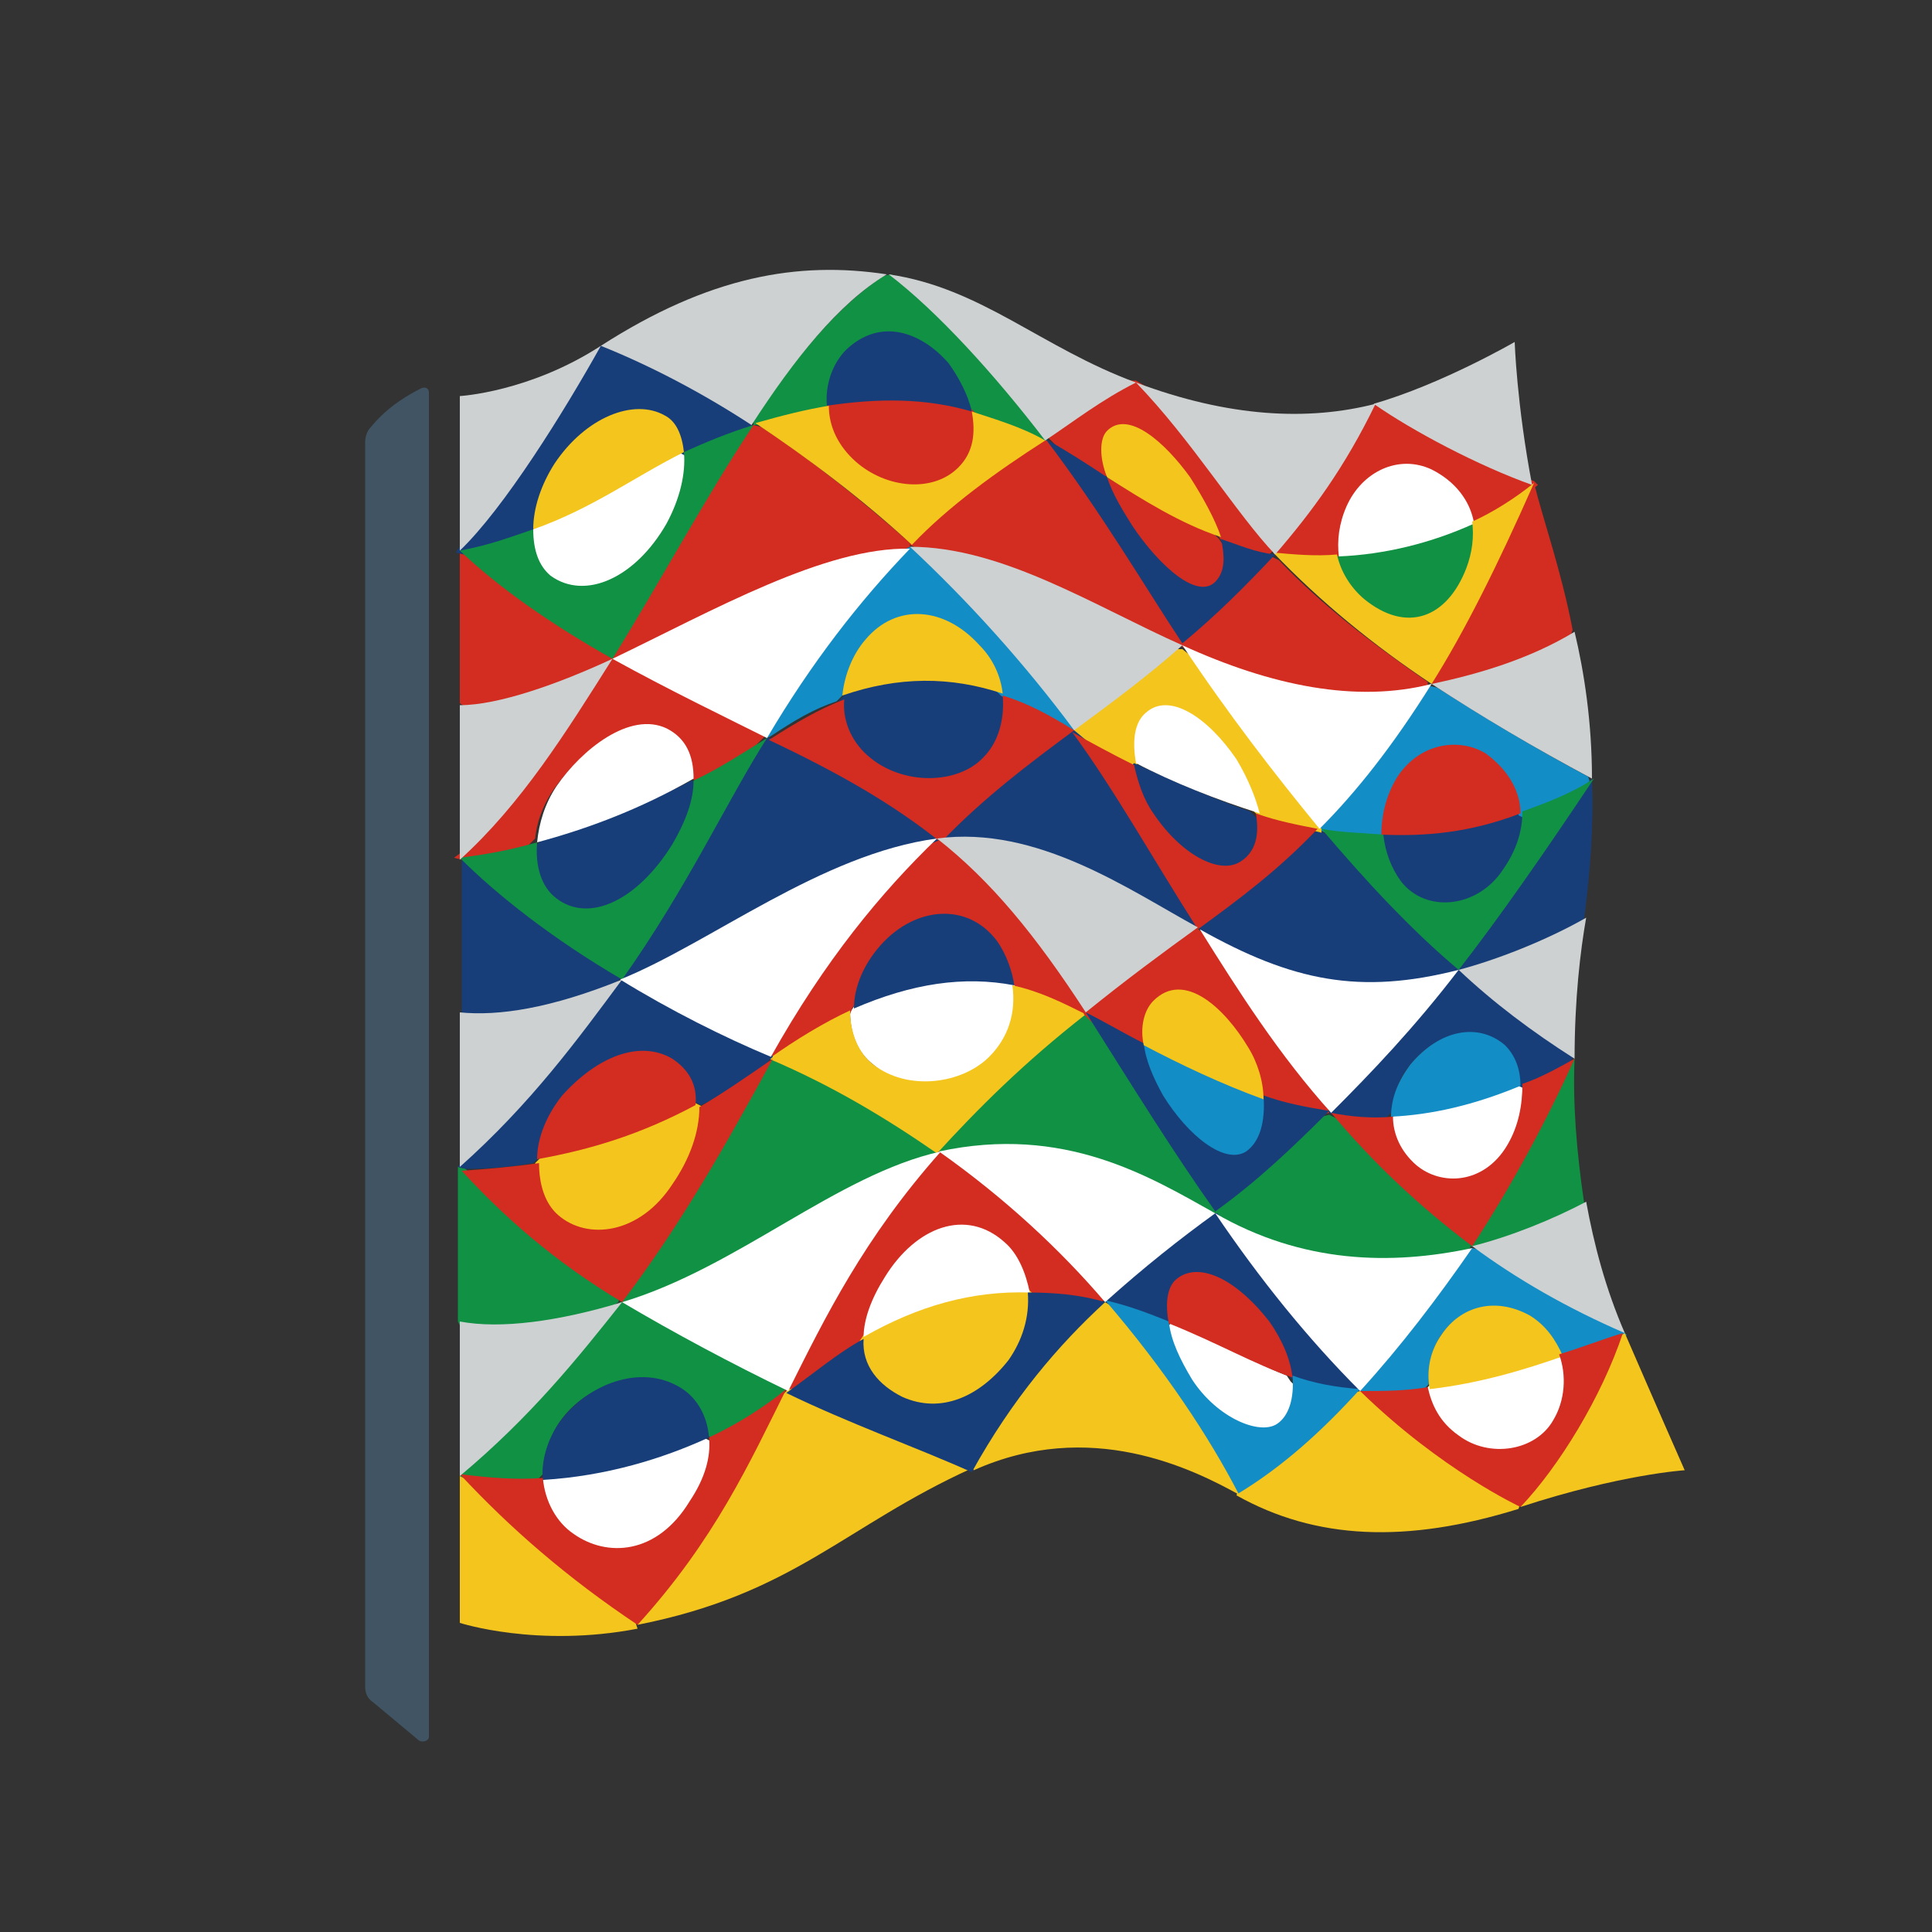 <?xml version="1.0" encoding="utf-8"?>
<!-- Generator: Adobe Illustrator 25.2.1, SVG Export Plug-In . SVG Version: 6.00 Build 0)  -->
<svg version="1.1" id="Layer_1" xmlns="http://www.w3.org/2000/svg" xmlns:xlink="http://www.w3.org/1999/xlink" x="0px" y="0px"
	 viewBox="0 0 100 100" style="enable-background:new 0 0 100 100;" xml:space="preserve">
<rect x="0" y="0" width="100" height="100" fill="#333333" stroke="none"/>
<style type="text/css">
	.st0{fill:transparent;}
	.st1{fill:#405463;}
	.st2{fill:#D32C20;}
	.st3{fill:#183E79;}
	.st4{fill:#138DC5;}
	.st5{fill:#F4C51D;}
	.st6{fill:#119144;}
	.st7{fill:#FFFFFF;}
	.st8{fill:#CED1D2;}
</style>
<g>
	<circle class="st0" cx="49.9" cy="50" r="49.3" fill="transparent"/>
</g>
<path class="st1" d="M22.2,20.3c0-0.2-0.2-0.3-0.4-0.2c-0.6,0.3-1.7,0.9-2.6,2c-0.2,0.2-0.3,0.5-0.3,0.8v64.4c0,0.3,0.1,0.6,0.4,0.8
	l2.4,2c0.2,0.1,0.5,0,0.5-0.2V20.3z"/>
<path class="st2" d="M31.7,34.1l-0.1-0.2c1.2-1.9,2.4-3.9,3.5-5.8c1.2-2,2.3-3.9,3.5-5.7L39,22l0.4,0.1c2.6,1.7,5.2,3.8,7.7,6l0,0.2
	l-0.4,0.2c-3.5,0.2-7.9,2.3-12.1,4.4c-0.8,0.4-1.7,0.8-2.5,1.2L31.7,34.1z"/>
<path class="st2" d="M70.8,36c-2.7,0-5.7-0.7-9.2-2.2l-0.5-0.4l0-0.2c1.7-1.6,3.1-2.8,4.4-4.3l0.3-0.1l0.4,0.2
	c2.2,2.3,4.8,4.3,7.7,6.3l0,0.2l-0.3,0.2C72.8,35.9,71.8,36,70.8,36z"/>
<path class="st3" d="M74.7,46.9c-1,0-1.9-0.4-2.4-1.2c-0.5-0.7-0.8-1.5-0.9-2.3l0.2-0.2l0.2-0.2c0.3,0,0.5,0,0.8,0
	c2.1,0,4.1-0.4,6.1-1.1l0.2,0.1l0.2,0.1c0,1-0.3,2-1,2.9C77.2,46.2,76,46.9,74.7,46.9z"/>
<path class="st4" d="M71.5,43.2l-0.2,0.2c-0.9-0.1-1.7-0.1-2.7-0.3l-0.4-0.2l0-0.2c2-2,3.8-4.3,5.5-7l0.3-0.2l0.4,0.1
	c2.5,1.6,5,3.1,7.8,4.6l0.1,0.3l-0.5,0.5c-0.9,0.5-1.9,0.9-3,1.3l-0.2-0.1L78.6,42c-0.1-1.2-0.7-2.2-1.7-2.8c-0.4-0.3-1-0.4-1.5-0.4
	c-1.1,0-2.1,0.6-2.8,1.5c-0.6,0.8-0.9,1.8-0.8,2.8L71.5,43.2z"/>
<path class="st3" d="M71,51c-2.7,0-5.2-0.7-8.4-2.5l-0.5-0.4l0-0.2c2-1.4,3.9-2.9,5.9-4.8l0.3-0.1l0.4,0.2c2.3,2.7,4.5,4.9,6.7,6.8
	l0,0.3L75,50.5C73.5,50.8,72.2,51,71,51L71,51z"/>
<path class="st5" d="M68,43c-0.8-0.1-1.7-0.4-2.7-0.6l-0.2-0.2l-0.2-0.2c-0.1-0.8-0.5-1.7-1.1-2.5c-1.1-1.7-2.5-2.7-3.5-2.7
	c-0.4,0-0.7,0.1-0.9,0.3c-0.5,0.4-0.7,1.3-0.5,2.4l-0.1,0.1l-0.1,0.1c-0.9-0.4-1.7-0.9-2.5-1.3l-0.6-0.5l0-0.2
	c2-1.5,3.6-2.7,5.3-4.1l0.3,0l0.5,0.4c2.3,3.4,4.5,6.3,6.7,8.9l0,0.2L68,43z"/>
<path class="st3" d="M63.4,45c-1.2,0-2.8-1.1-3.9-2.8c-0.5-0.7-0.8-1.6-1-2.5l0.1-0.1l0.1-0.1c1.5,0.7,3.7,1.7,6,2.5l0.2,0.2
	l0.2,0.2c0.1,1-0.3,1.9-1,2.3C64.1,44.9,63.8,45,63.4,45"/>
<path class="st2" d="M23.9,44.1c2.9-2.7,5.1-6.1,7.3-9.7l0.4-0.4l0.4,0c2.2,1.2,4.7,2.5,7.5,3.9l0.1,0.2l-0.5,0.5
	c-1,0.7-2.1,1.3-3.1,1.8l-0.2-0.1l-0.2-0.1c0-1.1-0.4-2-1.3-2.4c-0.3-0.1-0.6-0.2-1-0.2c-1.2,0-3,1-4.6,3.2c-0.5,0.7-0.9,1.6-1,2.6
	l-0.2,0.2l-0.2,0.2c-1.2,0.3-2.2,0.5-3.4,0.7l-0.4-0.1L23.9,44.1z"/>
<path class="st3" d="M32.2,50.7l0-0.2c2.2-3.2,3.9-6.2,5.3-8.8c0.6-1.1,1.1-2.1,1.7-3l0.5-0.5l0.3,0c3.9,1.9,6.4,3.4,8.6,5.1l0,0.2
	l-0.5,0.2c-3.7,0.6-7.2,2.6-10.4,4.4c-1.8,1-3.5,2-5.1,2.6L32.2,50.7z"/>
<path class="st6" d="M32.2,67.4l0-0.2c3-3.9,5.2-8,7.3-11.9l0.5-0.5l0.3,0c3,1.3,5.8,2.9,8.3,4.7l0,0.2l-0.5,0.3
	c-2.6,0.7-5,2.1-7.7,3.7c-2.5,1.5-5.1,3-7.9,3.9L32.2,67.4z"/>
<path class="st7" d="M48,56.1c-1.1,0-2-0.3-2.8-1c-0.8-0.6-1.2-1.6-1.2-2.7l0.2-0.3l0.2-0.3c2-0.9,4-1.3,5.9-1.3
	c0.7,0,1.3,0.1,2,0.2l0.2,0.2l0.2,0.2c0.1,1.3-0.3,2.6-1.2,3.6C50.6,55.6,49.3,56.1,48,56.1"/>
<path class="st2" d="M39.9,54.5c2.3-4.3,4.9-7.7,8.2-10.8l0.5-0.2l0.4,0.1c2.6,2.2,4.9,4.9,7.3,8.7l0,0.3l-0.3,0
	c-1-0.5-2.1-1.1-3.3-1.3L52.5,51l-0.2-0.2c-0.2-0.8-0.4-1.4-0.8-2c-0.6-0.9-1.6-1.4-2.6-1.4c-1.1,0-2.3,0.6-3.2,1.5
	c-0.8,0.9-1.3,1.9-1.4,3l-0.2,0.3L44,52.5c-1.1,0.5-2.4,1.3-3.7,2.3l-0.3,0L39.9,54.5z"/>
<path class="st4" d="M63.8,59.9c-1.1,0-2.6-1.3-3.8-3.1c-0.5-0.9-0.9-1.8-1-2.6l0.1-0.1l0.2-0.1c1.8,1,3.8,1.9,5.9,2.6l0.2,0.2
	l0.2,0.2c0,1.2-0.4,2.2-1,2.7C64.4,59.9,64.1,59.9,63.8,59.9"/>
<path class="st6" d="M32.1,67.1c-3-1.8-5.6-3.9-8-6.6l-0.4-0.1v8l0.1,0.2c0.5,0.1,1,0.1,1.5,0.1l0,0c1.8,0,3.9-0.4,6.3-1l0.4-0.3
	L32.1,67.1z"/>
<path class="st6" d="M62.6,62.8c-2.6-1.5-6.1-3.4-10.4-3.4c-1,0-2.1,0.1-3.2,0.3l-0.4-0.1l0-0.2c2-2.3,4.4-4.5,7.3-6.9l0.3,0
	l0.4,0.4c2.3,3.6,4.2,6.8,6.3,9.7l0,0.2L62.6,62.8z"/>
<path class="st6" d="M81.5,54.8l-0.4,0.4c-1.4,3.1-3.1,6.2-5,9.1l0,0.2l0.4,0.1c1.7-0.4,3.6-1.2,5.4-2.1l0.1-0.2
	C81.6,59.6,81.4,57.1,81.5,54.8"/>
<path class="st6" d="M71.5,65.3c-2.9,0-5.6-0.7-8.1-2l-0.5-0.5l0-0.2c2-1.5,3.8-3.1,5.5-4.8l0.4-0.1l0.4,0.2
	c2.2,2.5,4.5,4.7,6.9,6.5l0,0.2l-0.4,0.2C74.4,65.1,72.9,65.3,71.5,65.3L71.5,65.3z"/>
<path class="st7" d="M31.9,80.4c-0.8,0-1.6-0.3-2.3-0.7c-0.9-0.6-1.5-1.7-1.7-2.8l0.1-0.2l0.2-0.2c2.8-0.2,5.6-0.9,8.2-2.1l0.2,0.1
	l0.2,0.1c0,1-0.3,2.2-1,3.3C34.9,79.5,33.5,80.4,31.9,80.4L31.9,80.4z"/>
<path class="st7" d="M64,39.3c-1.5-2.2-3.5-3.5-4.7-2.4c-0.6,0.5-0.7,1.5-0.5,2.6c1.9,1,4.2,1.9,6.4,2.6C65,41.3,64.6,40.3,64,39.3"
	/>
<path class="st7" d="M65.4,74.1c-1.1,0-2.8-0.9-3.8-2.5c-0.6-0.9-1-2-1.2-2.9l0.1-0.1l0.1-0.1c1.1,0.4,2,0.9,2.9,1.3
	c1.1,0.5,2.1,1,3.1,1.4l0.2,0.3l0.2,0.2c0,1-0.3,1.9-0.9,2.3C66,74,65.7,74.1,65.4,74.1z"/>
<path class="st7" d="M75.2,61.2c-0.7,0-1.5-0.3-2-0.7c-0.8-0.6-1.2-1.5-1.3-2.5l0.2-0.2l0.2-0.2c2.1-0.1,4.2-0.6,6.4-1.5l0.2,0.1
	l0.2,0.1c0,1-0.3,2.2-0.8,3.1C77.4,60.5,76.4,61.2,75.2,61.2z"/>
<path class="st3" d="M61.8,48.1c-0.4-0.2-0.8-0.5-1.2-0.7c-3-1.7-6.7-3.9-10.6-3.9c-0.3,0-0.7,0-1,0l-0.4-0.1l0-0.2
	c2.2-2.1,4.5-3.7,6.7-5.4l0.3,0l0.6,0.5c1.5,2.1,2.9,4.4,4.4,6.8c0.5,0.9,1.1,1.8,1.6,2.6l0,0.2L61.8,48.1z"/>
<path class="st5" d="M56.2,52.5c-1.2-0.6-2.4-1.2-3.8-1.5c0.2,1.4-0.2,2.7-1.2,3.7c-1.4,1.4-4.2,1.8-6,0.4c-0.8-0.6-1.2-1.7-1.2-2.8
	c-1.3,0.6-2.8,1.5-4.2,2.5c3.3,1.4,6.1,3.1,8.7,4.9C50.6,57.4,53,55,56.2,52.5"/>
<path class="st3" d="M23.9,60.1c3.3-3,5.6-6,7.8-9l0.5-0.4l0.4,0c2.5,1.5,5.1,2.8,7.3,3.8l0.1,0.2l-0.5,0.5c-1.1,0.8-2.2,1.5-3.2,2
	l-0.2-0.1l-0.2-0.1c0-1-0.4-1.7-1.2-2.1c-0.4-0.3-0.9-0.4-1.5-0.4c-1.3,0-2.8,0.8-4,2.3c-0.7,0.8-1.2,1.9-1.3,2.9L27.8,60l-0.2,0.2
	c-1.2,0.2-2.2,0.3-3.5,0.3l-0.4-0.1L23.9,60.1z"/>
<path class="st3" d="M24.6,52.6c-0.2,0-0.4,0-0.6,0l-0.1-0.2v-8l0.4,0.1c2.1,2,5,4.1,7.9,5.9l0,0.2l-0.5,0.4
	C29,52.1,26.6,52.6,24.6,52.6"/>
<path class="st2" d="M68.3,29c-0.6,0-1.3,0-1.9-0.1L66,28.7l0-0.3c1.5-1.8,3.3-4,4.9-7.3l0.4-0.2l0.4,0.1c2,1.4,5.1,2.9,7.7,3.9
	l0.2,0.2L79,25.6c-0.8,0.6-1.7,1.1-2.6,1.6l-0.2-0.1L76.1,27c-0.2-1.1-1-2-2-2.5c-0.4-0.2-0.8-0.3-1.2-0.3c-1.2,0-2.4,0.8-3,2.1
	c-0.4,0.8-0.5,1.6-0.4,2.4l-0.1,0.2L69.2,29C68.9,29,68.6,29,68.3,29"/>
<path class="st3" d="M70,72.1c-1-0.1-1.9-0.2-3-0.6l-0.2-0.2L66.7,71c-0.1-0.6-0.4-1.5-1.2-2.5C64.3,67,62.9,66,61.9,66
	c-0.4,0-0.7,0.1-0.9,0.3c-0.4,0.3-0.5,1.1-0.3,2l-0.1,0.1l-0.1,0.1c-0.9-0.4-1.7-0.7-2.7-0.9l-0.5-0.3l0-0.2
	c1.9-1.7,3.7-3.1,5.4-4.3l0.3,0l0.5,0.5c2.4,3.4,4.7,6.1,7,8.5l0,0.2L70,72.1z"/>
<path class="st3" d="M71.3,57.9c-0.7,0-1.4-0.1-2.1-0.1l-0.4-0.2l0-0.2c2.1-2.1,4.1-4.3,6.2-6.9l0.4-0.3l0.3,0.1
	c1.7,1.5,3.6,2.9,5.6,4.2l0.1,0.3l-0.4,0.4c-0.7,0.4-1.5,0.8-2.2,1.1l-0.2-0.1l-0.2-0.1c-0.1-0.8-0.4-1.4-0.8-1.9
	c-0.5-0.4-1.1-0.7-1.7-0.7c-1,0-2.1,0.6-2.9,1.6c-0.6,0.7-0.9,1.6-0.9,2.4l-0.2,0.2l-0.2,0.2C71.7,57.9,71.5,57.9,71.3,57.9
	L71.3,57.9z"/>
<path class="st3" d="M82.4,40.3l-0.5,0.5c-2.6,3.8-4.7,6.7-6.5,9.1l0,0.3l0.3,0.1c2.1-0.6,4.3-1.5,6.1-2.5l0.2-0.3
	C82.3,45.2,82.5,42.8,82.4,40.3"/>
<path class="st3" d="M30.3,47.2c-0.6,0-1.1-0.2-1.6-0.5c-0.7-0.5-1.1-1.6-1.1-2.8l0.2-0.2l0.2-0.2c2.5-0.8,5.1-1.7,7.8-3.1l0.2,0.1
	l0.2,0.1c-0.1,1-0.4,2.2-1.1,3.3C33.6,45.9,31.9,47.2,30.3,47.2z"/>
<path class="st3" d="M48,40.4c-1.2,0-2.5-0.5-3.3-1.3c-0.8-0.8-1.3-1.7-1.3-2.8l0.2-0.2l0.2-0.2c1.4-0.5,2.7-0.7,4.1-0.7
	c1.3,0,2.5,0.2,3.8,0.6l0.2,0.2l0.2,0.2c0.1,1.2-0.3,2.2-1.1,3C50.3,40,49.2,40.4,48,40.4z"/>
<path class="st2" d="M23.8,36.4v-8l0.4,0.1c2,1.8,4.6,3.6,7.5,5.3l0.1,0.2l-0.4,0.4c-3,1.4-5.6,2.1-7.3,2.2L23.8,36.4z"/>
<path class="st2" d="M68.8,57.6l-0.4,0.1c-0.9-0.1-1.9-0.4-2.9-0.7l-0.2-0.2l-0.2-0.2c-0.1-0.8-0.4-1.6-0.8-2.3
	c-1.2-2.1-2.7-2.9-3.5-2.9c-0.4,0-0.8,0.2-1.1,0.5c-0.4,0.4-0.6,1.2-0.5,2.1l-0.2,0.1l-0.1,0.1c-0.4-0.2-0.9-0.5-1.3-0.7
	c-0.4-0.2-0.7-0.4-1.1-0.6l-0.4-0.4l0-0.3c1.7-1.4,3.3-2.5,4.9-3.7c0.2-0.2,0.4-0.3,0.6-0.5l0.3,0l0.5,0.4c1.6,2.6,3.8,5.8,6.3,8.9
	L68.8,57.6z"/>
<path class="st2" d="M40.7,72l-0.1-0.2c2-3.9,3.9-7.7,7.5-11.9l0.5-0.3l0.4,0.1c3,2.1,5.7,4.6,8.2,7.4l0,0.2l-0.3,0.1
	c-1-0.3-2.2-0.4-3.5-0.4l-0.2-0.2L53,66.7c-0.1-0.9-0.5-1.7-1.2-2.3c-0.7-0.6-1.4-0.9-2.1-0.9c-1.4,0-2.8,1-3.8,2.6
	c-0.6,0.9-1,1.9-1,2.8l-0.2,0.3l-0.2,0.3c-1.2,0.7-2.4,1.6-3.5,2.4L40.7,72z"/>
<path class="st2" d="M60.9,33.4c-1-0.4-2-0.9-2.9-1.4c-3.4-1.7-6.9-3.4-10.5-3.6l-0.4-0.2l0-0.2c2.1-2.2,4.8-4,6.7-5.3l0.3,0
	l0.6,0.6c1.8,2.4,3.3,4.9,4.7,7c0.6,1,1.2,1.9,1.8,2.8l0,0.2L60.9,33.4z"/>
<path class="st2" d="M79.4,25L79,25.6c-1.7,3.8-3.3,7-4.9,9.6l0,0.2l0.4,0.1c2.2-0.6,4.7-1.3,6.8-2.6l0.1-0.3c0,0,0,0,0,0
	C80.8,29.5,79.9,27,79.4,25"/>
<path class="st7" d="M30.1,30.5c-0.6,0-1.2-0.2-1.8-0.6c-0.6-0.4-0.9-1.3-0.9-2.3l0.2-0.2l0.2-0.2c1.9-0.7,3.4-1.6,4.9-2.4
	c0.8-0.5,1.7-0.9,2.5-1.4l0.2,0.1l0.2,0.1c0.1,1.1-0.3,2.5-0.9,3.6C33.5,29.2,31.8,30.5,30.1,30.5L30.1,30.5z"/>
<path class="st7" d="M77.5,75.2c-0.8,0-1.6-0.2-2.2-0.7c-0.9-0.6-1.4-1.5-1.6-2.4l0.1-0.2l0.2-0.2c2.4-0.3,4.6-1,6.5-1.6l0.2,0.1
	l0.2,0.1c0.3,1.1,0.1,2.4-0.4,3.4C79.9,74.6,78.8,75.2,77.5,75.2"/>
<path class="st4" d="M39.7,38.2l-0.1-0.2c2.3-3.8,4.6-6.9,7.1-9.5l0.4-0.2l0.4,0.2c3.1,2.9,5.7,5.8,8.1,9.1l0,0.2l-0.3,0
	c-1.2-0.7-2.1-1.2-3.2-1.6L51.8,36l-0.2-0.2c-0.1-0.8-0.5-1.6-1.1-2.2c-0.9-1-2-1.6-3.1-1.6c-1,0-1.9,0.4-2.6,1.3
	c-0.6,0.7-1,1.7-1.1,2.6l-0.2,0.2l-0.2,0.2c-1.2,0.4-2.2,1-3.4,1.8L39.7,38.2z"/>
<path class="st4" d="M71.4,72.1c-0.2,0-0.4,0-0.6,0L70.4,72l0-0.2c1.9-2,3.7-4.3,5.4-7l0.4-0.2l0.4,0.1c2.2,1.6,4.7,3,7.3,4.1
	l0.3,0.3l-0.3,0.2c-0.6,0.2-1.2,0.4-1.9,0.7c-0.3,0.1-0.6,0.2-0.9,0.3l-0.2-0.1L80.5,70c-0.3-0.8-0.8-1.4-1.5-1.8
	c-0.6-0.3-1.2-0.5-1.8-0.5c-1,0-2,0.5-2.6,1.4c-0.5,0.7-0.7,1.6-0.6,2.5l-0.2,0.2L73.7,72C72.9,72.1,72.2,72.1,71.4,72.1L71.4,72.1z
	"/>
<path class="st6" d="M73,32.2c-0.8,0-1.6-0.3-2.4-1c-0.7-0.6-1.2-1.4-1.4-2.3l0.1-0.2l0.1-0.2c2.4-0.1,4.6-0.7,6.6-1.6l0.2,0.1
	l0.2,0.1c0.1,0.8,0,1.6-0.3,2.3C75.5,31.2,74.3,32.2,73,32.2z"/>
<path class="st4" d="M77.9,54.1c-1.4-1.2-3.4-0.8-4.9,1c-0.6,0.8-1,1.7-1,2.7c2.1-0.1,4.3-0.6,6.7-1.6
	C78.7,55.3,78.4,54.6,77.9,54.1"/>
<path class="st3" d="M64.5,59.6c-1.1,0.7-3-0.8-4.3-2.9c-0.5-0.9-0.9-1.8-1-2.7c-1-0.5-2-1.1-3-1.6c2.4,3.8,4.5,7.2,6.7,10.3
	c2.1-1.5,3.9-3.2,5.9-5.2c-1.2-0.2-2.3-0.4-3.4-0.8C65.5,58.1,65.2,59.1,64.5,59.6"/>
<path class="st5" d="M44.8,33.1c-0.7,0.8-1.1,1.9-1.2,2.9c2.9-1,5.6-1,8.3-0.1c-0.1-0.9-0.5-1.8-1.2-2.5
	C48.9,31.4,46.4,31.2,44.8,33.1"/>
<path class="st5" d="M48.3,72.7c-0.6,0-1.1-0.1-1.7-0.4c-1.3-0.6-2-1.6-2.1-2.9l0.2-0.3l0.2-0.3c2.8-1.5,5.5-2.2,8.2-2.2l0.2,0.2
	l0.2,0.2c0.1,1.2-0.3,2.4-1.1,3.4C51.2,71.9,49.7,72.7,48.3,72.7z"/>
<path class="st5" d="M79.2,68.1c-1.8-1-3.6-0.5-4.6,1c-0.5,0.7-0.8,1.7-0.6,2.8c2.6-0.3,4.9-1,6.9-1.7C80.5,69.3,80,68.6,79.2,68.1"
	/>
<path class="st5" d="M78.7,77.8c-0.6-0.3-4.3-2.1-7.9-5.7L70.4,72L70,72.1c-2,2.1-3.8,3.7-5.9,5l-0.1,0.3c4.1,2.3,8.8,2.5,14.6,0.7
	L78.7,77.8z"/>
<path class="st5" d="M50.3,75.9c-1.4-0.6-2.9-1.3-4.4-2c-1.6-0.7-3.2-1.2-4.8-2l-0.3,0l-0.5,0.5c-0.1,0.3-0.3,0.5-0.4,0.8
	c-1.7,3.5-3.5,6.9-6.9,10.7l0,0.2c8.1-1.6,10.7-5.1,17.3-8.1L50.3,75.9z"/>
<path class="st6" d="M26.5,76.7c-0.8,0-1.5-0.1-2.3-0.1l-0.4-0.2l0.1-0.3c3.4-2.8,5.6-5.5,7.8-8.4l0.4-0.3l0.4,0
	c2.2,1.3,4.7,2.8,8.1,4.3l0.1,0.2l-0.5,0.5c-1,0.7-2.2,1.4-3.4,2l-0.2-0.1l-0.2-0.1c-0.1-1.1-0.7-2-1.6-2.4
	c-0.5-0.3-1.1-0.4-1.7-0.4c-1.6,0-3.3,0.9-4.2,2.3c-0.5,0.8-0.8,1.7-0.8,2.6l-0.2,0.2l-0.1,0.2C27.4,76.8,27,76.7,26.5,76.7"/>
<path class="st6" d="M39.7,38.2c-1.3,0.8-2.5,1.6-3.8,2.2c0,1-0.4,2.1-1.1,3.3c-1.8,2.9-4.3,4.1-6,2.8c-0.8-0.6-1.1-1.7-1-2.9
	c-1.4,0.4-2.5,0.6-4,0.8c1.9,1.9,4.8,4.2,8.4,6.3C35.6,45.9,37.6,41.5,39.7,38.2"/>
<path class="st6" d="M53.8,22.8c-0.9-0.5-1.9-0.9-3.2-1.3l-0.2-0.2l-0.2-0.2c-0.2-0.8-0.6-1.5-1.1-2.2c-0.9-1-1.9-1.6-2.9-1.6
	c-0.8,0-1.5,0.3-2.1,0.9c-0.6,0.6-1,1.6-1,2.6l-0.2,0.2l-0.2,0.2c-1,0.2-2,0.4-3.3,0.8L39,22l0-0.2c2.4-3.7,4.6-6.1,6.7-7.5l0.4-0.1
	l0.6,0.2c2.2,1.8,4.8,4.6,7.5,8.2l0,0.2L53.8,22.8z"/>
<path class="st6" d="M77.8,45c-1.3,2-4,2.3-5.3,0.6c-0.5-0.7-0.8-1.5-0.9-2.4c-1.2-0.1-2.1-0.1-3.2-0.3c2.3,2.7,4.6,5.2,7.1,7.3
	c2.1-2.7,4.4-6,7-9.9c-1.2,0.8-2.6,1.3-3.7,1.7C78.8,43,78.5,44,77.8,45"/>
<path class="st5" d="M57.7,67.7l-0.5-0.3l-0.3,0.1c-2.7,2.5-4.8,5.3-6.6,8.4l0.1,0.2c6-2.7,11.3-0.1,13.8,1.3l0.1-0.3
	C62.5,73.7,60.2,70.6,57.7,67.7"/>
<path class="st5" d="M30.9,63.7c-0.8,0-1.6-0.3-2.2-0.8c-0.7-0.6-1.1-1.5-1-2.7l0.2-0.2l0.2-0.2c2.8-0.5,5.3-1.4,7.9-2.7l0.2,0.1
	l0.2,0.1c0,1.2-0.5,2.6-1.4,4C33.8,62.8,32.4,63.7,30.9,63.7"/>
<path class="st3" d="M45.6,48.9c-0.9,1-1.4,2.2-1.4,3.3c3-1.3,5.7-1.7,8.3-1.2c-0.1-0.7-0.4-1.6-0.9-2.3
	C50.1,46.7,47.4,46.9,45.6,48.9"/>
<path class="st5" d="M84.1,69l-0.3,0.2c-1.1,3-3.1,6.4-5.1,8.6l0,0.2c5.2-1.7,8.5-1.9,8.5-1.9S85.7,72.7,84.1,69"/>
<path class="st5" d="M32.9,84c-3-2.1-5.9-4.4-8.7-7.4l-0.4-0.2v7.6c0,0,4,1.3,9.2,0.3L32.9,84z"/>
<path class="st3" d="M35,71.7c-2.1-1.1-4.8,0.1-6.1,2c-0.6,0.9-0.9,2-0.8,2.9c3.3-0.2,6.2-1.1,8.6-2.2C36.6,73.2,36,72.2,35,71.7"/>
<path class="st2" d="M36.7,74.4c0.1,1-0.2,2.1-1,3.3c-1.7,2.8-4.3,2.9-6,1.7c-0.9-0.6-1.5-1.7-1.6-2.9c-1.4,0.1-2.7,0-4.3-0.2
	c2.6,2.8,5.6,5.4,9.2,7.8c4-4.4,5.8-8.4,7.7-12.2C39.6,72.8,38.2,73.7,36.7,74.4"/>
<path class="st2" d="M80.4,73.5c-0.9,1.6-3.3,2-4.9,0.8c-1-0.7-1.4-1.6-1.6-2.5C72.7,72,71.6,72,70.4,72c4.2,4.1,8.3,6,8.3,6
	c2-2.1,4.2-5.7,5.3-9c-1,0.3-2,0.7-3.3,1.1C81.1,71.2,81,72.5,80.4,73.5"/>
<path class="st2" d="M34.8,54.8c-1.7-1-3.9-0.1-5.7,1.9c-0.8,1-1.3,2.2-1.3,3.3c2.8-0.5,5.4-1.3,8.2-2.8
	C36.1,56.2,35.7,55.4,34.8,54.8"/>
<path class="st2" d="M47.3,25.3c-1.1,0-2.3-0.4-3.2-1.2c-0.9-0.7-1.4-1.7-1.5-2.9l0.2-0.2l0.2-0.2c1.2-0.2,2.3-0.3,3.3-0.3
	c1.3,0,2.6,0.2,3.8,0.5l0.2,0.2l0.2,0.2c0.2,1.1-0.1,2.1-0.8,2.8C49.1,25,48.3,25.3,47.3,25.3L47.3,25.3z"/>
<path class="st7" d="M52,64.3c-2-1.8-4.6-0.8-6.2,1.8c-0.7,1.1-1.1,2.2-1.1,3.1c2.8-1.6,5.6-2.4,8.6-2.3
	C53.1,65.9,52.7,64.9,52,64.3"/>
<path class="st5" d="M64.6,54.2c-1.2-2-3.3-4-4.9-2.4c-0.5,0.5-0.7,1.4-0.5,2.3c1.9,1,4,2,6.2,2.8C65.4,56,65.1,55,64.6,54.2"/>
<path class="st4" d="M66.1,73.7c-0.9,0.6-3.1-0.3-4.4-2.3c-0.6-1-1.1-2-1.2-3c-1-0.4-2-0.8-3.3-1.1c3.1,3.6,5.4,7.1,6.9,10
	c2.3-1.4,4.3-3.2,6.3-5.4c-1.3-0.1-2.4-0.3-3.5-0.7C67,72.4,66.7,73.3,66.1,73.7"/>
<path class="st7" d="M31.7,34.1c2.9,1.6,5.8,3,8,4.1c2.3-3.9,4.8-7.1,7.4-9.8C42.7,28.3,36.9,31.6,31.7,34.1"/>
<path class="st7" d="M62.1,48.1c2,3.2,4.1,6.5,6.8,9.5c2.1-2.1,4.3-4.4,6.6-7.4C70.4,51.5,66.9,50.8,62.1,48.1"/>
<path class="st8" d="M81.5,32.7C81.5,32.7,81.5,32.7,81.5,32.7c-2.3,1.4-5,2.2-7.4,2.7c2.6,1.7,5.3,3.3,8.3,4.9
	C82.4,37.4,82,34.8,81.5,32.7L81.5,32.7z"/>
<path class="st8" d="M84.1,69c-1-2.3-1.6-4.6-2-6.8c-1.7,0.9-3.9,1.8-5.9,2.3C78.5,66.2,81.1,67.7,84.1,69"/>
<path class="st8" d="M81.5,54.8c0-3.1,0.3-5.6,0.6-7.3c-2.1,1.2-4.7,2.2-6.6,2.7C77.3,51.9,79.3,53.4,81.5,54.8"/>
<path class="st7" d="M61.2,33.4c2.4,3.6,4.8,6.7,7.1,9.5c1.9-1.9,3.8-4.3,5.8-7.5C70.2,36.4,65.8,35.5,61.2,33.4"/>
<path class="st2" d="M55.6,37.8c-1.3-0.8-2.4-1.4-3.7-1.8c0.1,1.2-0.2,2.4-1,3.2c-1.3,1.4-4.2,1.5-6-0.1c-0.9-0.8-1.3-1.9-1.2-2.9
	c-1.3,0.5-2.5,1.2-3.9,2.1c3.6,1.7,6.4,3.3,8.9,5.3C50.9,41.3,53.3,39.5,55.6,37.8"/>
<path class="st2" d="M32.2,67.4c3.1-4.1,5.4-8.2,7.8-12.6c-1.3,0.9-2.6,1.8-3.8,2.5c0,1.3-0.5,2.7-1.4,4c-1.7,2.6-4.4,2.9-5.9,1.6
	c-0.7-0.6-1-1.6-1-2.7c-1.4,0.2-2.6,0.3-4,0.4C26.1,63,28.7,65.3,32.2,67.4"/>
<path class="st3" d="M23.9,28.1c2-2,4.8-6.2,6.8-9.8l0.4-0.4l0.3,0c2.5,1,5,2.4,7.5,4l0,0.2l-0.4,0.3c-1,0.3-2,0.7-3,1.2l-0.2-0.1
	l-0.2-0.1c-0.1-0.8-0.4-1.4-0.9-1.7c-0.4-0.2-0.8-0.3-1.2-0.3c-1.5,0-3.1,1.1-4.2,2.8c-0.6,1-1,2-1.1,3.1l-0.2,0.2l-0.2,0.2
	c-1,0.4-2,0.7-3.3,1l-0.4-0.1L23.9,28.1z"/>
<path class="st2" d="M64.2,44.6c-1.1,0.7-3.1-0.4-4.5-2.5c-0.5-0.7-0.8-1.6-1-2.5c-1.2-0.6-2.3-1.2-3.2-1.7c2.2,3,4.2,6.6,6.5,10.2
	c2.2-1.6,4.2-3.1,6.2-5.2c-1-0.2-2.1-0.4-3.2-0.8C65.2,43.2,65,44.1,64.2,44.6"/>
<path class="st2" d="M65.6,28.8c-0.8-0.1-1.5-0.4-2.3-0.7l-0.2-0.3l-0.3-0.3c-0.3-0.9-0.8-1.8-1.4-2.8c-0.9-1.3-2.3-2.7-3.3-2.7
	c-0.3,0-0.5,0.1-0.7,0.3c-0.3,0.3-0.3,1.2,0,2.2l-0.1,0.1l-0.1,0.1c-0.5-0.3-2-1.3-2.4-1.5l-0.6-0.6l0-0.2c0.4-0.2,0.7-0.5,1.1-0.7
	c1-0.7,2-1.4,3.1-2l0.4,0l0.5,0.3c1.4,1.6,2.8,3.3,3.9,4.8c1,1.3,1.8,2.5,2.7,3.4l0,0.3L65.6,28.8z"/>
<path class="st2" d="M78,59.3c-1.2,2-3.4,2.1-4.7,1c-0.8-0.7-1.2-1.6-1.2-2.5c-1.1,0.1-2.2,0-3.2-0.2c2.1,2.5,4.5,4.8,7.3,6.9
	c2.1-3.2,3.9-6.6,5.3-9.7c-0.9,0.5-1.8,1-2.7,1.3C78.8,57.2,78.6,58.3,78,59.3"/>
<path class="st2" d="M62.2,30.5c-1.1,0-2.7-1.6-3.8-3.2c-0.6-0.9-1-1.7-1.3-2.4l0.1-0.1l0.1-0.1c1.8,1.1,3.6,2.2,5.5,2.9l0.3,0.3
	l0.2,0.3c0.2,0.8,0.1,1.5-0.3,2C62.9,30.4,62.6,30.5,62.2,30.5z"/>
<path class="st2" d="M65.7,68.4c-1.8-2.3-3.7-3.1-4.8-2.2c-0.5,0.4-0.6,1.3-0.4,2.3c2.5,1,4.4,2.1,6.4,2.8
	C66.8,70.4,66.4,69.4,65.7,68.4"/>
<path class="st2" d="M78.7,42.1c0-1.2-0.7-2.3-1.8-3.1c-1.3-0.8-3.3-0.6-4.5,1.1c-0.6,0.9-0.9,2-0.9,3.1
	C73.8,43.3,76.1,43.1,78.7,42.1"/>
<path class="st8" d="M32.2,67.4c-3.3,1-6.3,1.4-8.4,1v8C27.5,73.3,29.9,70.3,32.2,67.4"/>
<path class="st8" d="M31.7,34.1c-2.8,1.3-5.9,2.4-7.9,2.4v8C27,41.6,29.3,37.9,31.7,34.1"/>
<path class="st8" d="M32.2,50.7c-3.7,1.5-6.4,1.9-8.4,1.7v8C27.5,57.1,29.9,53.8,32.2,50.7"/>
<path class="st7" d="M32.2,67.4c2.7,1.6,5.7,3.2,8.6,4.6c1.9-3.8,3.9-7.9,7.9-12.4C43.3,60.8,38.2,65.6,32.2,67.4"/>
<path class="st7" d="M48.5,43.4c-6,0.8-11.7,5.4-16.4,7.3c2.6,1.6,5.4,3,7.8,4C42.7,49.7,45.6,46.2,48.5,43.4"/>
<path class="st7" d="M62.9,62.8c2.3,3.4,4.8,6.5,7.5,9.2c2.1-2.3,4-4.8,5.8-7.4C72,65.5,67.4,65.4,62.9,62.8"/>
<path class="st8" d="M48.5,43.4c2.8,2.2,5.1,5,7.7,9c2.1-1.7,4-3.1,5.8-4.4C58.5,46.1,53.7,42.7,48.5,43.4"/>
<path class="st8" d="M55.6,37.8c1.9-1.4,3.8-2.8,5.6-4.4c-4.5-2-9.3-5.1-14.1-5.1C50.1,31.1,53,34.3,55.6,37.8"/>
<path class="st7" d="M48.6,59.6c3.4,2.4,6.3,5.1,8.6,7.8c2-1.8,3.9-3.3,5.7-4.6C59.5,60.9,55.1,58.2,48.6,59.6"/>
<path class="st3" d="M57.2,67.4c-1.3-0.4-2.7-0.5-4-0.5c0.1,1.3-0.3,2.5-1,3.5c-1.5,1.9-3.5,2.8-5.5,1.9c-1.2-0.6-2.1-1.6-2-3
	c-1.3,0.7-2.6,1.8-4,2.8c3.3,1.6,6.7,2.8,9.6,4.1C52.4,72.4,54.8,69.6,57.2,67.4"/>
<path class="st7" d="M34.5,37.7c-1.9-0.9-4.4,1.1-5.7,3c-0.6,0.9-0.9,1.9-1,2.9c2.6-0.7,5.3-1.7,8.1-3.3
	C35.9,39.1,35.5,38.2,34.5,37.7"/>
<path class="st7" d="M74.1,24.3c-1.7-0.8-3.6,0.1-4.4,1.9c-0.4,0.9-0.5,1.8-0.4,2.6c2.4-0.1,4.8-0.7,7-1.7
	C76.1,25.9,75.3,24.9,74.1,24.3"/>
<path class="st3" d="M50.3,21.3c-0.2-0.9-0.7-1.8-1.2-2.5c-1.4-1.6-3.5-2.4-5.3-0.7c-0.7,0.7-1.1,1.8-1,2.9
	C45.5,20.6,47.9,20.6,50.3,21.3"/>
<path class="st5" d="M61.6,24.7c-1.3-1.8-3.2-3.5-4.3-2.4c-0.4,0.4-0.4,1.4,0,2.4c1.9,1.2,3.8,2.4,5.9,3.1
	C62.9,26.9,62.3,25.8,61.6,24.7"/>
<path class="st5" d="M34.4,21.5c-1.6-0.9-4.1,0.1-5.7,2.5c-0.7,1.1-1.1,2.3-1.1,3.4c3.1-1.1,5.2-2.7,7.8-4
	C35.3,22.5,35,21.8,34.4,21.5"/>
<path class="st3" d="M66,28.7c-1-0.1-1.9-0.5-2.8-0.8c0.2,0.9,0.2,1.6-0.2,2.1c-0.9,1.2-3-0.7-4.4-2.8c-0.5-0.8-1-1.6-1.3-2.5
	c-1.2-0.8-2-1.3-3.2-2c2.9,3.8,5.3,7.9,7.1,10.6C63,31.8,64.4,30.4,66,28.7"/>
<path class="st5" d="M54.1,22.8c-1.2-0.7-2.6-1.1-3.8-1.5c0.2,1.1,0.1,2.1-0.7,2.9c-1.3,1.3-3.7,1.1-5.3-0.3
	c-0.9-0.8-1.4-1.8-1.4-2.9c-1.2,0.2-2.4,0.5-3.8,0.9c2.7,1.8,5.5,3.9,8.1,6.3C49.1,26.2,51.6,24.4,54.1,22.8"/>
<path class="st5" d="M74.1,35.4c1.7-2.7,3.4-6.1,5.3-10.4c-1,0.8-2.1,1.5-3.2,2c0.1,0.8,0,1.6-0.3,2.4c-1,2.6-3.1,3.4-5.3,1.6
	c-0.7-0.6-1.2-1.4-1.4-2.3c-1.1,0.1-2.2,0-3.3-0.1C68.4,31.2,71.1,33.4,74.1,35.4"/>
<path class="st6" d="M39,22c-1.3,0.4-2.5,0.9-3.6,1.4c0.1,1.1-0.2,2.4-0.9,3.7c-1.6,2.8-4.2,4-6,2.7c-0.6-0.5-0.9-1.3-0.9-2.4
	c-1.2,0.4-2.2,0.8-3.8,1.1c2,1.9,4.7,3.8,7.9,5.6C34.3,29.9,36.6,25.6,39,22"/>
<path class="st8" d="M31.1,17.9c2.5,1,5.2,2.4,7.8,4.1c2.2-3.4,4.5-6.3,7-7.8C41.3,13.5,36.7,14.3,31.1,17.9"/>
<path class="st8" d="M78.4,17.7c0,0-3.8,2.2-7.3,3.2c2,1.4,5.4,3.2,8.2,4.2C78.5,20.9,78.4,17.7,78.4,17.7"/>
<path class="st8" d="M58.8,19.8c2.9,3,5.2,6.8,7.2,8.9c1.9-2.2,3.6-4.5,5.2-7.8C67.7,21.8,63.6,21.6,58.8,19.8"/>
<path class="st8" d="M54.1,22.8c1.5-1,2.9-2.1,4.7-3c-4.9-1.8-8-4.9-12.8-5.6C48.5,16.1,51.5,19.4,54.1,22.8"/>
<path class="st8" d="M31.1,17.9c-3.7,2.4-7.3,2.6-7.3,2.6v8C26.1,26.3,29.2,21.3,31.1,17.9"/>
</svg>

